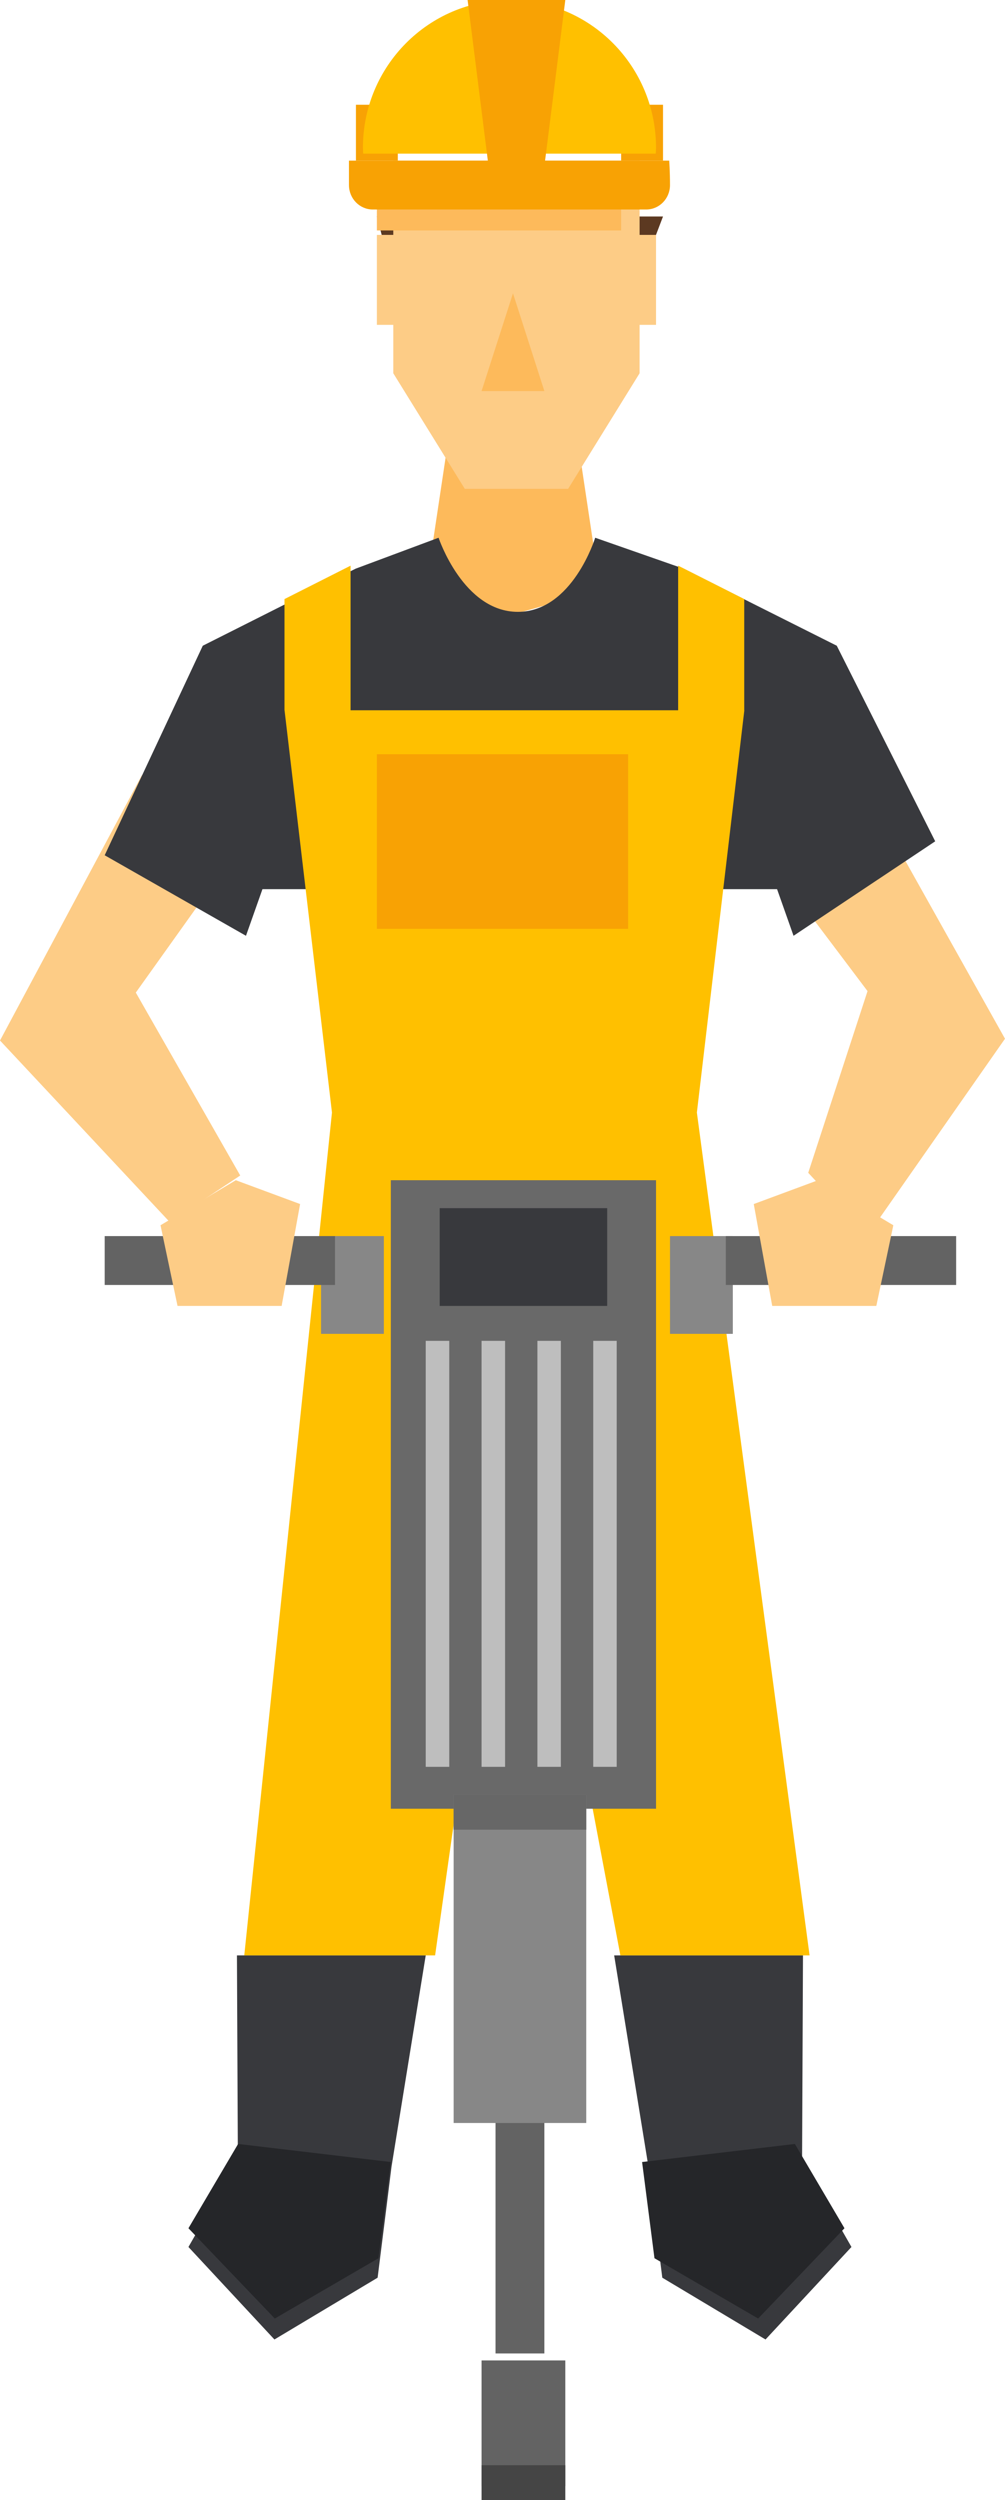<?xml version="1.0" encoding="UTF-8"?>
<svg width="144px" height="358px" viewBox="0 0 144 358" version="1.1" xmlns="http://www.w3.org/2000/svg" xmlns:xlink="http://www.w3.org/1999/xlink">
    <!-- Generator: Sketch 51.3 (57544) - http://www.bohemiancoding.com/sketch -->
    <title>Group 25</title>
    <desc>Created with Sketch.</desc>
    <defs></defs>
    <g id="Page-1" stroke="none" stroke-width="1" fill="none" fill-rule="evenodd">
        <g id="Group-25">
            <g id="Group-24">
                <g id="Group-22">
                    <polyline id="Fill-269" fill="#38393D" points="115.054 280 114.925 309.388 122 321.753 109.688 335 94.896 326.152 93.689 316.539 92.91 310.258 88 280 115.054 280"></polyline>
                    <polyline id="Fill-270" fill="#E4E4E4" points="92.256 313 92 311 92.256 313"></polyline>
                    <polyline id="Fill-271" fill="#252629" points="108.632 332 93.774 323.364 92.244 311.475 92 309.588 113.893 307 121 319.07 108.632 332"></polyline>
                    <polyline id="Fill-272" fill="#38393D" points="33.95 280 34.083 309.388 27 321.753 39.321 335 54.107 326.152 55.314 316.539 56.097 310.258 61 280 33.95 280"></polyline>
                    <polyline id="Fill-273" fill="#252629" points="39.375 332 27 319.07 34.115 307 56 309.588 54.226 323.364 39.375 332"></polyline>
                    <polygon id="Fill-277" fill="#636363" points="71 337 78 337 78 303 71 303"></polygon>
                    <polygon id="Fill-278" fill="#636363" points="69 356 81 356 81 338 69 338"></polygon>
                    <polygon id="Fill-279" fill="#454545" points="69 358 81 358 81 353 69 353"></polygon>
                    <polyline id="Fill-254" fill="#FDBA5B" points="86 84.465 73.428 88 61 84.465 64.527 61 82.469 61 86 84.465"></polyline>
                    <polyline id="Fill-255" fill="#5C3921" points="54 31 56.094 39 91.945 39 95 31 54 31"></polyline>
                    <polyline id="Fill-256" fill="#FDCC86" points="94 33.636 94 46.517 91.644 46.517 91.644 53.452 81.401 70 66.599 70 56.352 53.452 56.352 46.517 54 46.517 54 33.636 56.352 33.636 56.352 23 91.644 23 91.644 33.636 94 33.636"></polyline>
                    <polygon id="Fill-257" fill="#FDBA5B" points="54 33 89 33 89 27 54 27"></polygon>
                    <polyline id="Fill-258" fill="#FDBA5B" points="78 56 69 56 73.502 42 78 56"></polyline>
                    <polygon id="Fill-259" fill="#F8A204" points="51 23 57 23 57 15 51 15"></polygon>
                    <polygon id="Fill-260" fill="#F8A204" points="89 23 95 23 95 15 89 15"></polygon>
                    <path d="M93.962,22 L94,21.172 C94,9.481 84.597,0 73.002,0 C61.403,0 52,9.481 52,21.172 L52.038,22 L93.962,22" id="Fill-261" fill="#FFC000"></path>
                    <polyline id="Fill-262" fill="#F8A204" points="77.975 24 70.025 24 67 0 81 0 77.975 24"></polyline>
                    <path d="M96,26.496 C96,28.431 94.476,30 92.584,30 L53.416,30 C51.524,30 50,28.431 50,26.496 C50,24.569 50,23 50,23 L95.888,23 C95.888,23 96,24.569 96,26.496" id="Fill-263" fill="#F8A204"></path>
                    <polyline id="Fill-264" fill="#FDCC86" points="122.848 111 144 148.739 124.234 177 115.804 167.938 124.303 141.922 108 120.294 122.848 111"></polyline>
                    <polyline id="Fill-265" fill="#FDCC86" points="20.328 111 0 148.995 24.327 175 34.423 168.325 19.46 142.131 35 120.358 20.328 111"></polyline>
                    <path d="M134,120.47 L113.701,134 L111.34,127.321 L37.606,127.321 L35.245,134 L15,122.469 L29.054,92.465 L41.47,86.216 L50.952,81.433 L62.841,77 C62.841,77 66.375,87.613 74.2,87.613 C82.025,87.613 85.282,77 85.282,77 L97.959,81.433 L107.441,86.216 L119.896,92.465 L134,120.47" id="Fill-266" fill="#38393D"></path>
                    <polyline id="Fill-267" fill="#FFC000" points="99.851 159.31 106.651 101.708 106.624 101.708 106.636 101.7 106.636 85.783 97.168 81 97.168 101.708 50.231 101.708 50.231 81 40.763 85.783 40.763 101.7 40.771 101.708 47.566 159.31 35 280 62.344 280 73.717 199.76 88.89 280 116 280 99.851 159.31"></polyline>
                    <polygon id="Fill-268" fill="#F8A204" points="54 133 90 133 90 108 54 108"></polygon>
                    <polygon id="Fill-274" fill="#696969" points="56 259 94 259 94 169 56 169"></polygon>
                    <polygon id="Fill-275" fill="#38393D" points="63 187 87 187 87 173 63 173"></polygon>
                    <polygon id="Fill-276" fill="#878787" points="65 304 84 304 84 257 65 257"></polygon>
                    <polygon id="Fill-280" fill="#878787" points="96 191 105 191 105 177 96 177"></polygon>
                    <polygon id="Fill-281" fill="#636363" points="104 184 137 184 137 177 104 177"></polygon>
                    <polygon id="Fill-282" fill="#878787" points="46 191 55 191 55 177 46 177"></polygon>
                    <polygon id="Fill-283" fill="#636363" points="15 184 48 184 48 177 15 177"></polygon>
                    <polygon id="Fill-284" fill="#676767" points="65 262 84 262 84 257 65 257"></polygon>
                    <polygon id="Fill-285" fill="#BEBEBE" points="61 253 64.372 253 64.372 192 61 192"></polygon>
                    <polygon id="Fill-286" fill="#BEBEBE" points="69 253 72.368 253 72.368 192 69 192"></polygon>
                    <polygon id="Fill-287" fill="#BEBEBE" points="77 253 80.364 253 80.364 192 77 192"></polygon>
                    <polygon id="Fill-288" fill="#BEBEBE" points="85 253 88.364 253 88.364 192 85 192"></polygon>
                    <polyline id="Fill-289" fill="#FDCC86" points="33.787 169 43 172.411 40.355 187 25.437 187 23 175.449 33.787 169"></polyline>
                    <polyline id="Fill-290" fill="#FDCC86" points="117.209 169 108 172.411 110.645 187 125.563 187 128 175.449 117.209 169"></polyline>
                </g>
            </g>
        </g>
    </g>
</svg>